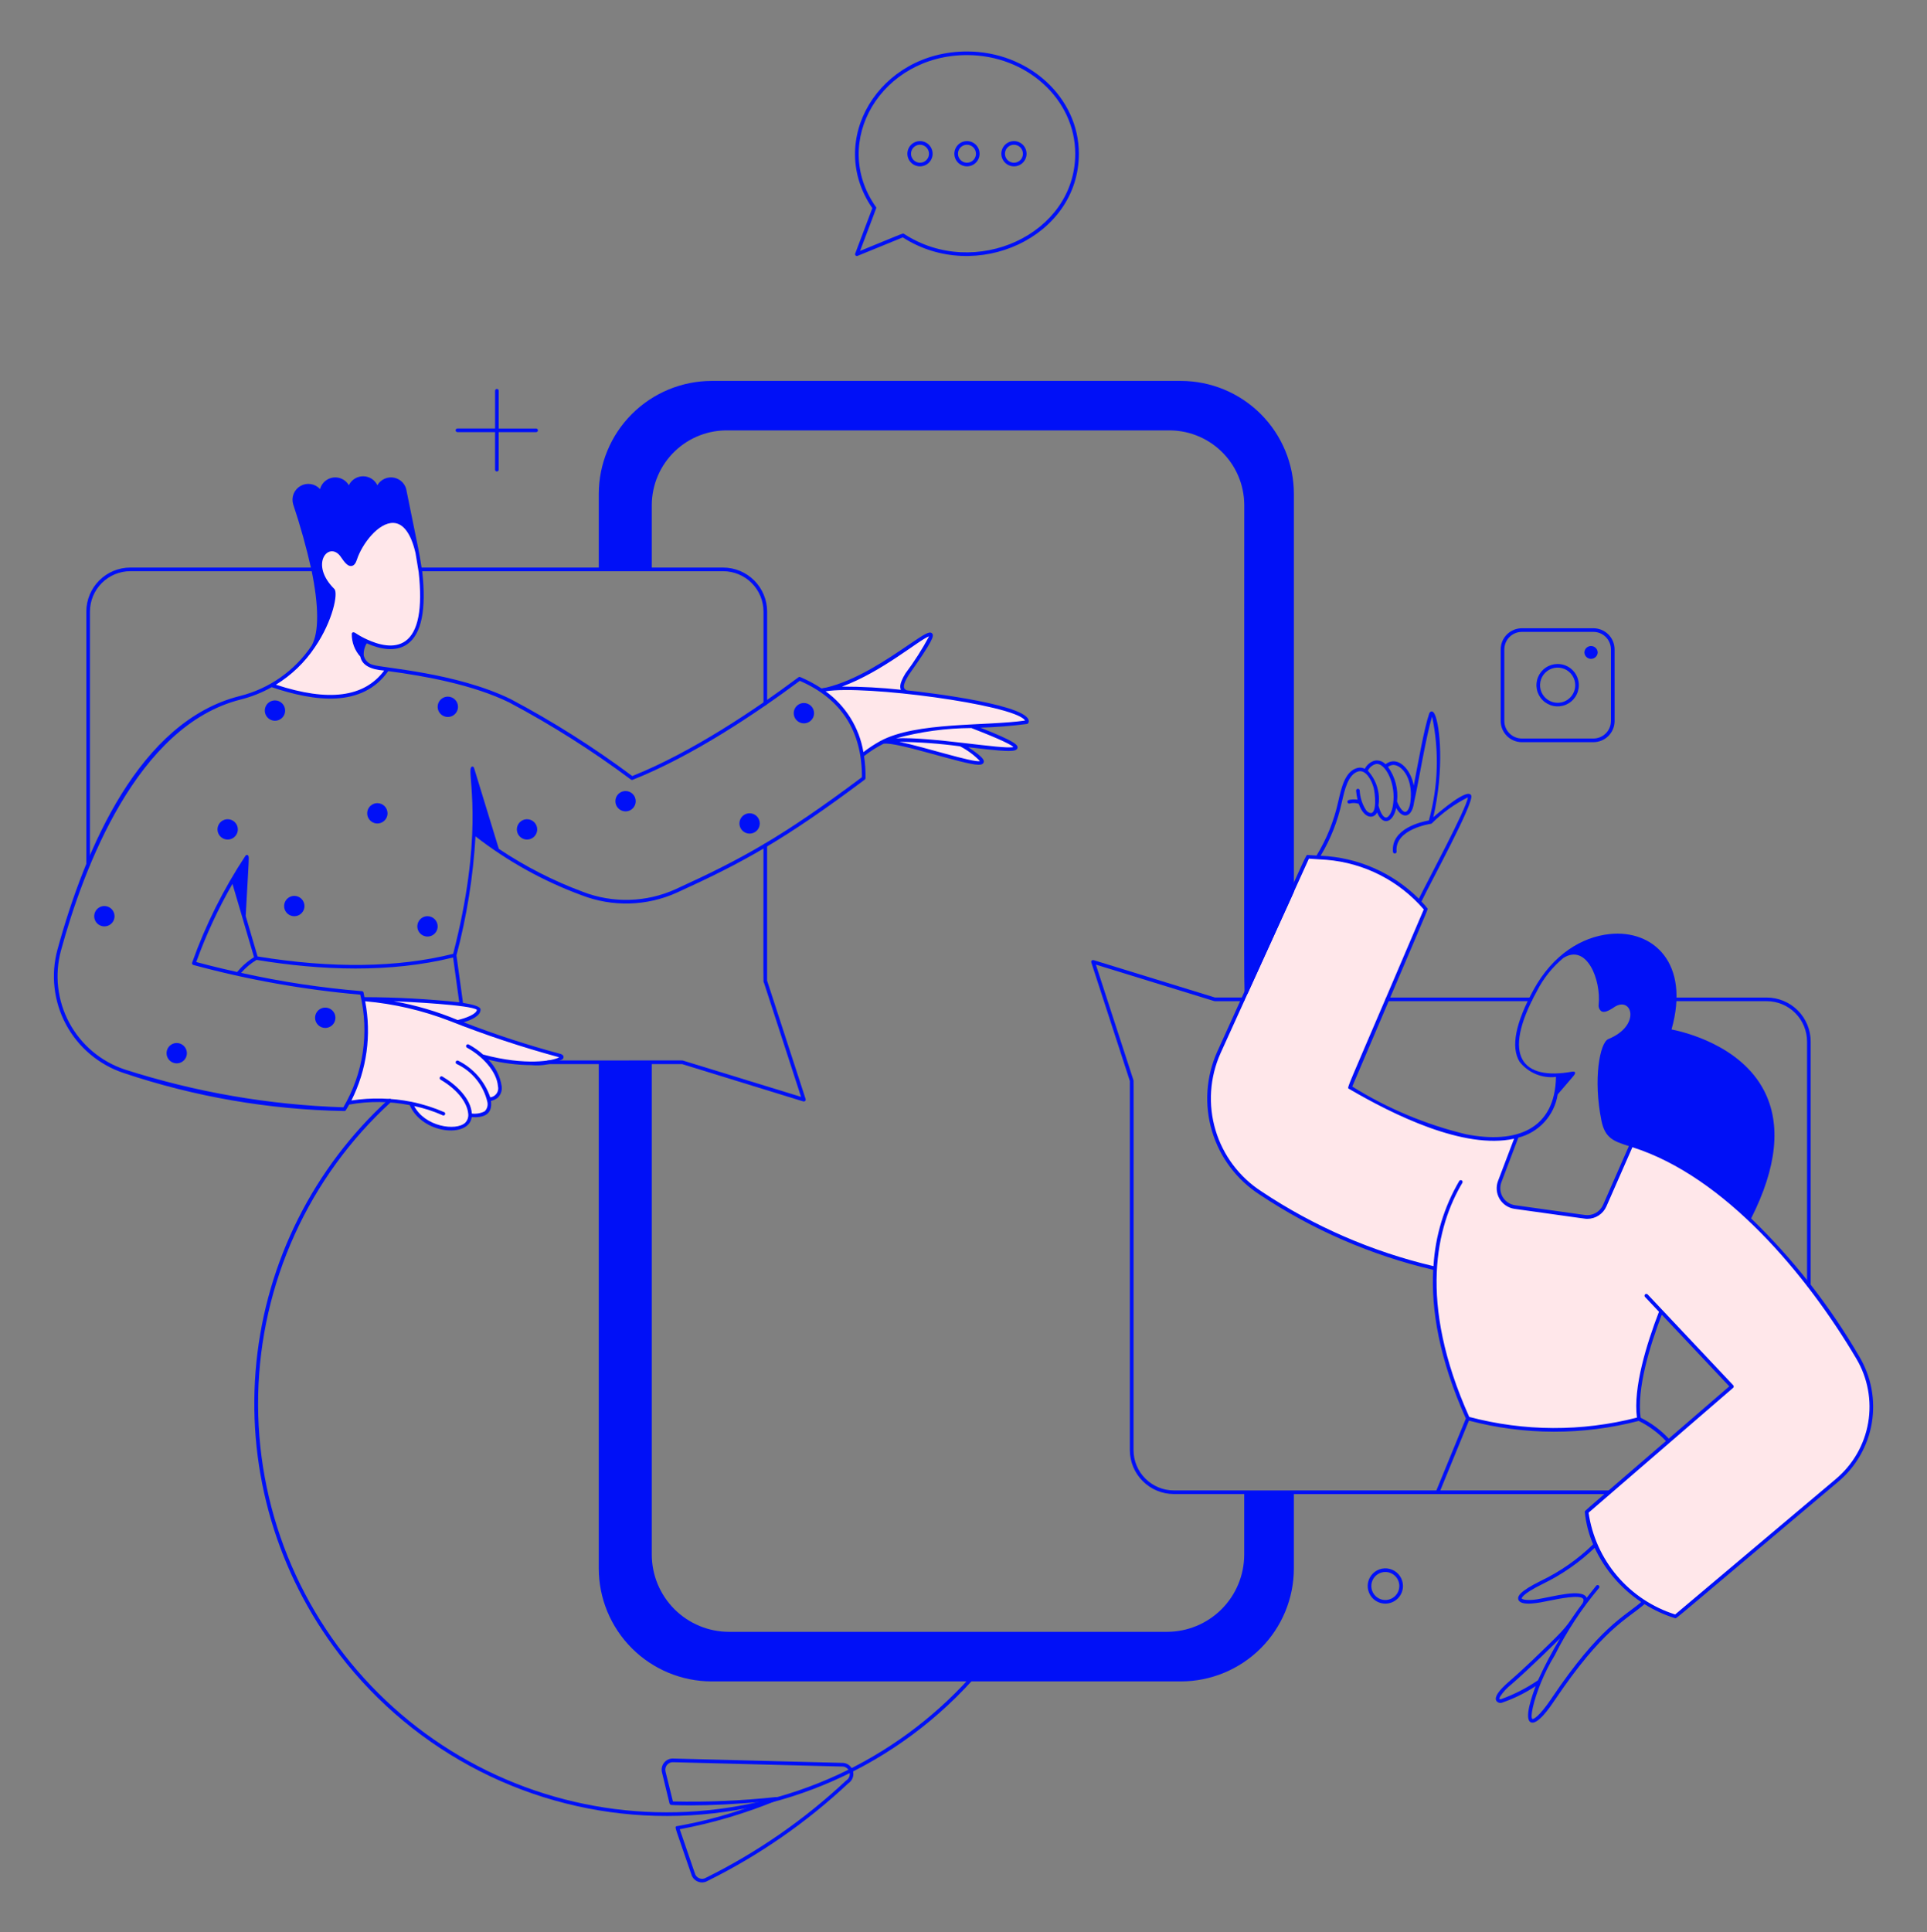 <svg width="400" height="401" viewBox="0 0 400 401" fill="none" xmlns="http://www.w3.org/2000/svg">
<rect x="0" y="0" width="400" height="401" fill="#808080" stroke="none"/>
<path d="M381.318 307.234L347.8 335.482C338.528 332.58 330.352 323.998 329.348 313.786L359.498 287.75L344.836 272.26C342.49 278.412 339.666 287.388 340.078 293.378L340.202 294.484C328.562 297.552 316.322 297.517 304.7 294.384C299.982 284.719 297.639 274.068 297.866 263.316C285.012 260.155 272.783 254.847 261.696 247.616C256.978 244.614 253.501 240.011 251.903 234.652C250.306 229.292 250.695 223.537 253 218.442L271.458 177.806C276.093 177.688 280.696 178.601 284.936 180.478C289.175 182.355 292.945 185.149 295.974 188.66L280.212 225.65C289.198 230.906 304.66 238.45 314.736 235.892L311.306 245.208C311.096 245.76 311.013 246.353 311.064 246.942C311.114 247.531 311.297 248.101 311.597 248.609C311.898 249.118 312.31 249.553 312.802 249.881C313.293 250.209 313.853 250.422 314.438 250.504L328.956 252.536C329.805 252.654 330.67 252.491 331.419 252.072C332.167 251.653 332.758 251.001 333.102 250.216L338.422 237.562C350.344 240.796 362.822 251.742 370.874 261.114C376.415 267.538 381.36 274.452 385.648 281.772C388.052 285.843 388.937 290.634 388.144 295.295C387.351 299.957 384.933 304.186 381.318 307.234Z" fill="#FFE7EA"/>
<path d="M317.714 207.778H288C287.9 207.778 287.805 207.738 287.734 207.668C287.664 207.597 287.624 207.501 287.624 207.402C287.624 207.302 287.664 207.206 287.734 207.136C287.805 207.065 287.9 207.026 288 207.026H317.722C317.822 207.027 317.917 207.067 317.987 207.139C318.056 207.21 318.095 207.306 318.094 207.406C318.093 207.505 318.052 207.601 317.981 207.67C317.91 207.74 317.814 207.779 317.714 207.778Z" fill="#0010F7"/>
<path d="M366.724 207.026H347.632C347.532 207.026 347.437 207.065 347.366 207.136C347.296 207.206 347.256 207.302 347.256 207.402C347.256 207.501 347.296 207.597 347.366 207.668C347.437 207.738 347.532 207.778 347.632 207.778H366.724C368.945 207.78 371.075 208.664 372.645 210.234C374.216 211.805 375.099 213.934 375.102 216.156V266.72C375.102 266.819 375.142 266.915 375.212 266.986C375.283 267.056 375.378 267.096 375.478 267.096C375.578 267.096 375.673 267.056 375.744 266.986C375.814 266.915 375.854 266.819 375.854 266.72V216.156C375.851 213.735 374.889 211.414 373.177 209.703C371.465 207.991 369.145 207.028 366.724 207.026Z" fill="#0010F7"/>
<path d="M213.12 149.87C209.762 150.382 205.78 150.52 201.69 150.714C217.828 156.914 209.724 155.704 199.42 154.514C214.22 163.83 187.42 153.114 183.22 154.012C181.72 154.797 180.291 155.712 178.95 156.746C178.58 154.025 177.632 151.416 176.168 149.093C174.704 146.77 172.759 144.789 170.464 143.282C185.248 140.468 201.754 120.774 188.264 139.942C187.076 141.888 186.758 143.162 188.196 143.65C200.502 144.962 214.12 147.656 213.12 149.87Z" fill="#FFE7EA"/>
<path d="M100.092 219.192C103.612 222.356 104.62 226.314 103.026 227.57C102.559 227.88 102.033 228.091 101.48 228.188C102.04 231.12 100.08 231.706 97.56 231.44C97.569 231.782 97.508 232.122 97.38 232.439C97.252 232.756 97.06 233.044 96.816 233.284C94.66 235.254 87.376 234.222 85.324 229.026C81.014 228.14 76.575 228.085 72.244 228.864C75.753 222.281 76.848 214.679 75.338 207.374C75.274 207.002 99.29 207.886 99.368 209.488C99.446 211.09 95.296 212.014 94.968 212.088C101.893 214.786 108.958 217.112 116.132 219.054C118.494 219.56 111.722 222.362 100.092 219.192Z" fill="#FFE7EA"/>
<path d="M245.132 79.054H147.732C141.517 79.061 135.558 81.534 131.164 85.93C126.77 90.325 124.298 96.284 124.292 102.5V117.794H87.212C87.112 117.794 87.017 117.833 86.946 117.904C86.876 117.974 86.836 118.07 86.836 118.17C86.836 118.269 86.876 118.365 86.946 118.435C87.017 118.506 87.112 118.546 87.212 118.546H150.108C152.329 118.548 154.458 119.432 156.029 121.002C157.599 122.573 158.482 124.703 158.484 126.924V145.974C158.484 146.073 158.524 146.169 158.594 146.239C158.665 146.31 158.76 146.35 158.86 146.35C158.96 146.35 159.055 146.31 159.126 146.239C159.196 146.169 159.236 146.073 159.236 145.974V126.924C159.233 124.503 158.271 122.183 156.56 120.471C154.848 118.76 152.528 117.797 150.108 117.794H135.294V104.726C135.314 102.656 135.746 100.61 136.566 98.71C137.386 96.809 138.578 95.091 140.07 93.657C141.563 92.223 143.327 91.101 145.258 90.357C147.19 89.613 149.251 89.263 151.32 89.326H242.266C244.334 89.263 246.394 89.615 248.325 90.359C250.256 91.103 252.018 92.225 253.51 93.66C255.001 95.094 256.191 96.812 257.011 98.712C257.83 100.612 258.261 102.656 258.28 104.726C258.294 213.254 258.116 206.266 258.578 206.364C258.662 206.382 258.75 206.371 258.826 206.332C258.903 206.294 258.964 206.23 259 206.152C268.938 184.352 268.58 185.184 268.58 184.982V102.5C268.573 96.283 266.1 90.324 261.704 85.928C257.308 81.533 251.348 79.061 245.132 79.054Z" fill="#0010F7"/>
<path d="M65.01 117.792H27.05C24.629 117.794 22.309 118.757 20.597 120.469C18.885 122.18 17.923 124.501 17.92 126.922V179.428C17.92 179.527 17.96 179.623 18.03 179.693C18.101 179.764 18.196 179.804 18.296 179.804C18.396 179.804 18.491 179.764 18.562 179.693C18.632 179.623 18.672 179.527 18.672 179.428V126.922C18.675 124.7 19.558 122.571 21.129 121C22.699 119.43 24.829 118.546 27.05 118.544H65.01C65.11 118.544 65.205 118.504 65.276 118.433C65.346 118.363 65.386 118.267 65.386 118.168C65.386 118.068 65.346 117.972 65.276 117.902C65.205 117.831 65.11 117.792 65.01 117.792Z" fill="#0010F7"/>
<path d="M334 309.32H243.67C241.449 309.317 239.32 308.434 237.749 306.864C236.178 305.294 235.295 303.165 235.292 300.944C235.292 224.052 235.342 224.366 235.274 224.166L227.474 200.194L252.028 207.758C252.228 207.824 253.11 207.776 258.018 207.776C258.113 207.769 258.202 207.726 258.267 207.656C258.332 207.586 258.368 207.494 258.368 207.399C258.368 207.303 258.332 207.211 258.267 207.141C258.202 207.071 258.113 207.029 258.018 207.022H252.2L227 199.262C226.934 199.241 226.864 199.239 226.797 199.255C226.729 199.272 226.668 199.307 226.62 199.356C226.571 199.405 226.537 199.467 226.521 199.534C226.505 199.602 226.508 199.672 226.53 199.738L234.53 224.338V300.938C234.533 303.358 235.495 305.678 237.206 307.389C238.918 309.1 241.238 310.063 243.658 310.066H258.27V322.65C258.264 326.895 256.575 330.965 253.572 333.967C250.57 336.969 246.5 338.658 242.254 338.664H151.32C147.072 338.659 142.999 336.969 139.995 333.966C136.99 330.962 135.3 326.89 135.294 322.642V220.842H141.6C166.51 228.5 166.672 228.596 166.872 228.596C166.931 228.595 166.99 228.581 167.043 228.554C167.096 228.527 167.141 228.488 167.176 228.439C167.211 228.391 167.234 228.336 167.244 228.277C167.253 228.218 167.248 228.158 167.23 228.102L159.23 203.516V175.45C159.23 175.35 159.19 175.254 159.12 175.184C159.049 175.113 158.954 175.074 158.854 175.074C158.754 175.074 158.659 175.113 158.588 175.184C158.518 175.254 158.478 175.35 158.478 175.45C158.478 205.218 158.39 203.738 158.578 203.94L166.282 227.642L141.716 220.092C141.516 220.048 140.388 220.092 113.756 220.092C113.661 220.099 113.572 220.141 113.507 220.211C113.442 220.281 113.405 220.373 113.405 220.469C113.405 220.564 113.442 220.656 113.507 220.726C113.572 220.796 113.661 220.839 113.756 220.846H124.29V325.512C124.297 331.726 126.769 337.684 131.163 342.079C135.557 346.473 141.515 348.945 147.73 348.952H245.13C251.344 348.945 257.302 346.475 261.698 342.082C266.093 337.689 268.566 331.732 268.576 325.518V310.082H334C334.101 310.082 334.198 310.041 334.269 309.97C334.341 309.899 334.381 309.802 334.381 309.701C334.381 309.6 334.341 309.503 334.269 309.431C334.198 309.36 334.101 309.32 334 309.32Z" fill="#0010F7"/>
<path d="M69.2 341.67C56.797 324.654 51.109 303.66 53.225 282.711C55.342 261.761 65.113 242.329 80.668 228.138C80.742 228.073 80.838 228.041 80.936 228.046C81.034 228.052 81.126 228.096 81.192 228.169C81.258 228.241 81.293 228.337 81.29 228.435C81.287 228.533 81.245 228.626 81.174 228.694C72.706 236.432 65.895 245.808 61.154 256.255C56.413 266.701 53.841 278 53.592 289.469C53.344 300.938 55.424 312.338 59.708 322.98C63.991 333.622 70.389 343.284 78.514 351.383C86.639 359.481 96.323 365.847 106.979 370.096C117.634 374.344 129.041 376.387 140.51 376.101C151.978 375.815 163.268 373.205 173.699 368.43C184.13 363.655 193.483 356.813 201.194 348.32C201.261 348.246 201.355 348.201 201.455 348.196C201.554 348.192 201.652 348.227 201.726 348.294C201.8 348.361 201.844 348.454 201.849 348.554C201.854 348.654 201.819 348.752 201.752 348.826C193.208 358.239 182.673 365.63 170.915 370.462C159.156 375.294 146.469 377.445 133.775 376.76C121.081 376.074 108.699 372.57 97.529 366.5C86.359 360.43 76.681 351.948 69.2 341.67Z" fill="#0010F7"/>
<path d="M175.072 365.868L139.872 364.966C139.506 364.931 139.136 364.983 138.795 365.12C138.453 365.257 138.149 365.473 137.908 365.751C137.666 366.028 137.495 366.36 137.408 366.717C137.32 367.075 137.32 367.448 137.406 367.806C139.49 376.406 138.886 373.944 139.03 374.366C139.053 374.422 139.089 374.473 139.136 374.512C139.182 374.552 139.238 374.579 139.298 374.592C139.698 374.646 142.554 374.684 143.454 374.684C147.564 374.684 152.268 374.446 158.43 373.932C152.609 376.24 146.566 377.944 140.396 379.018C140.032 379.284 140.018 378.818 143.484 388.924C143.573 389.276 143.743 389.602 143.982 389.876C144.22 390.15 144.52 390.364 144.857 390.501C145.193 390.637 145.558 390.692 145.92 390.661C146.281 390.63 146.631 390.515 146.94 390.324C157.59 385.047 167.409 378.237 176.082 370.11C176.483 369.85 176.793 369.472 176.971 369.028C177.149 368.585 177.185 368.097 177.074 367.632C176.963 367.167 176.711 366.748 176.353 366.432C175.994 366.116 175.547 365.919 175.072 365.868ZM175.632 369.526C166.984 377.628 157.195 384.418 146.578 389.682C146.367 389.816 146.127 389.899 145.878 389.922C145.629 389.944 145.378 389.907 145.146 389.812C144.914 389.718 144.709 389.569 144.547 389.379C144.384 389.188 144.27 388.961 144.214 388.718L141.098 379.636C147.985 378.345 154.721 376.35 161.2 373.682L161.246 373.658C161.318 373.614 161.374 373.546 161.403 373.467C161.433 373.388 161.434 373.301 161.408 373.22C161.382 373.14 161.33 373.07 161.259 373.023C161.189 372.976 161.104 372.955 161.02 372.962C153.934 373.724 146.805 374.027 139.68 373.868L138.142 367.64C138.084 367.397 138.085 367.144 138.145 366.902C138.205 366.659 138.322 366.435 138.487 366.248C138.651 366.06 138.858 365.914 139.091 365.823C139.323 365.732 139.574 365.698 139.822 365.724L175.01 366.626C175.335 366.663 175.64 366.802 175.882 367.022C176.124 367.242 176.292 367.533 176.36 367.853C176.429 368.173 176.396 368.506 176.265 368.806C176.134 369.106 175.913 369.358 175.632 369.526Z" fill="#0010F7"/>
<path d="M75.976 133.032C75.077 132.616 74.212 132.131 73.388 131.582C73.37 133.25 73.994 134.861 75.132 136.082C75.5 138.482 78.532 138.588 80.41 138.882C75.876 145.566 67.436 145.99 56.368 142.208C59.825 140.213 62.785 137.459 65.022 134.154C68.806 128.646 69.742 123.112 69.13 122.506C63.308 116.736 68.448 111.358 71.144 115.506C72.432 117.484 73.206 117.464 73.626 116.33C75.388 110.396 83.698 102.206 86.612 114.698L87.276 118.698C89.3 137.034 80.528 135.15 75.976 133.032Z" fill="#FFE7EA"/>
<path d="M190.97 34.524C190.452 34.524 189.945 34.37 189.514 34.082C189.083 33.794 188.747 33.385 188.549 32.906C188.351 32.427 188.299 31.9 188.4 31.392C188.502 30.884 188.751 30.417 189.118 30.05C189.485 29.684 189.952 29.435 190.46 29.334C190.968 29.233 191.495 29.285 191.974 29.484C192.453 29.682 192.862 30.018 193.149 30.45C193.437 30.881 193.59 31.387 193.59 31.906C193.589 32.6 193.313 33.266 192.822 33.757C192.331 34.248 191.665 34.524 190.97 34.524ZM190.97 30.04C190.601 30.04 190.24 30.15 189.934 30.355C189.627 30.56 189.388 30.852 189.247 31.193C189.107 31.534 189.07 31.909 189.142 32.271C189.214 32.633 189.392 32.965 189.653 33.226C189.914 33.487 190.247 33.664 190.609 33.736C190.971 33.808 191.346 33.771 191.687 33.63C192.027 33.488 192.319 33.249 192.524 32.942C192.729 32.635 192.838 32.275 192.838 31.906C192.837 31.411 192.64 30.936 192.29 30.586C191.94 30.236 191.465 30.04 190.97 30.04Z" fill="#0010F7"/>
<path d="M200.722 34.524C200.204 34.524 199.697 34.371 199.266 34.083C198.834 33.795 198.498 33.386 198.3 32.907C198.101 32.428 198.049 31.901 198.15 31.393C198.251 30.885 198.501 30.418 198.867 30.051C199.234 29.684 199.701 29.435 200.209 29.334C200.718 29.233 201.245 29.285 201.724 29.483C202.202 29.682 202.612 30.018 202.899 30.449C203.187 30.881 203.34 31.387 203.34 31.906C203.339 32.6 203.063 33.265 202.572 33.756C202.081 34.246 201.416 34.523 200.722 34.524ZM200.722 30.04C200.353 30.04 199.992 30.149 199.685 30.354C199.378 30.559 199.139 30.851 198.998 31.192C198.857 31.533 198.82 31.908 198.892 32.27C198.964 32.632 199.142 32.964 199.403 33.225C199.664 33.486 199.996 33.664 200.358 33.736C200.72 33.808 201.095 33.771 201.436 33.63C201.777 33.488 202.068 33.249 202.274 32.942C202.479 32.636 202.588 32.275 202.588 31.906C202.587 31.411 202.391 30.937 202.041 30.587C201.691 30.237 201.217 30.04 200.722 30.04Z" fill="#0010F7"/>
<path d="M210.472 34.524C209.954 34.524 209.447 34.371 209.016 34.083C208.584 33.795 208.248 33.386 208.05 32.907C207.851 32.428 207.799 31.901 207.9 31.393C208.001 30.885 208.251 30.418 208.617 30.051C208.984 29.684 209.451 29.435 209.959 29.334C210.468 29.233 210.995 29.285 211.474 29.483C211.952 29.682 212.362 30.018 212.649 30.449C212.937 30.881 213.09 31.387 213.09 31.906C213.089 32.6 212.813 33.266 212.323 33.756C211.832 34.247 211.166 34.523 210.472 34.524ZM210.472 30.04C210.103 30.04 209.742 30.149 209.435 30.354C209.128 30.559 208.889 30.851 208.748 31.192C208.607 31.533 208.57 31.908 208.642 32.27C208.714 32.632 208.892 32.964 209.153 33.225C209.414 33.486 209.746 33.664 210.108 33.736C210.47 33.808 210.845 33.771 211.186 33.63C211.527 33.488 211.818 33.249 212.024 32.942C212.229 32.636 212.338 32.275 212.338 31.906C212.337 31.411 212.141 30.937 211.791 30.587C211.441 30.237 210.967 30.04 210.472 30.04Z" fill="#0010F7"/>
<path d="M335.15 134.786C335.15 133.619 334.686 132.5 333.861 131.674C333.036 130.849 331.917 130.386 330.75 130.386H315.91C314.743 130.386 313.624 130.849 312.799 131.674C311.974 132.5 311.51 133.619 311.51 134.786V149.628C311.51 150.795 311.974 151.914 312.799 152.739C313.624 153.564 314.743 154.028 315.91 154.028H330.756C331.923 154.028 333.042 153.564 333.867 152.739C334.692 151.914 335.156 150.795 335.156 149.628L335.15 134.786ZM330.75 153.27H315.904C314.938 153.269 314.013 152.885 313.33 152.202C312.647 151.519 312.263 150.593 312.262 149.628V134.782C312.263 133.816 312.647 132.889 313.33 132.206C314.014 131.523 314.94 131.139 315.906 131.138H330.75C331.715 131.139 332.641 131.522 333.324 132.205C334.007 132.887 334.392 133.812 334.394 134.778V149.628C334.393 150.593 334.009 151.518 333.327 152.201C332.644 152.884 331.719 153.268 330.754 153.27H330.75Z" fill="#0010F7"/>
<path d="M323.332 137.8C322.462 137.8 321.611 138.058 320.887 138.541C320.164 139.025 319.6 139.712 319.267 140.516C318.934 141.32 318.847 142.205 319.017 143.058C319.186 143.912 319.605 144.696 320.221 145.311C320.836 145.926 321.62 146.345 322.474 146.515C323.327 146.685 324.212 146.598 325.016 146.265C325.82 145.932 326.507 145.368 326.99 144.644C327.474 143.921 327.732 143.07 327.732 142.2C327.732 141.033 327.268 139.914 326.443 139.088C325.618 138.263 324.499 137.8 323.332 137.8ZM323.332 145.856C322.61 145.856 321.904 145.642 321.303 145.24C320.703 144.839 320.234 144.269 319.958 143.601C319.682 142.934 319.609 142.2 319.75 141.491C319.891 140.783 320.239 140.132 320.75 139.621C321.26 139.111 321.911 138.763 322.62 138.622C323.328 138.481 324.062 138.553 324.73 138.83C325.397 139.106 325.967 139.574 326.369 140.175C326.77 140.775 326.984 141.481 326.984 142.204C326.983 143.172 326.598 144.1 325.913 144.785C325.229 145.47 324.3 145.855 323.332 145.856Z" fill="#0010F7"/>
<path d="M328.88 135.404C328.894 135.761 329.045 136.1 329.303 136.348C329.561 136.596 329.905 136.735 330.263 136.735C330.621 136.735 330.965 136.596 331.223 136.348C331.481 136.1 331.632 135.761 331.646 135.404C331.632 135.046 331.481 134.707 331.223 134.459C330.965 134.211 330.621 134.072 330.263 134.072C329.905 134.072 329.561 134.211 329.303 134.459C329.045 134.707 328.894 135.046 328.88 135.404Z" fill="#0010F7"/>
<path d="M287.562 332.812C286.838 332.812 286.131 332.597 285.529 332.195C284.927 331.793 284.458 331.221 284.181 330.552C283.904 329.884 283.831 329.148 283.972 328.438C284.114 327.728 284.462 327.076 284.974 326.564C285.486 326.052 286.138 325.703 286.848 325.562C287.558 325.421 288.294 325.493 288.963 325.77C289.631 326.047 290.203 326.516 290.605 327.118C291.007 327.72 291.222 328.428 291.222 329.152C291.221 330.122 290.835 331.052 290.149 331.739C289.463 332.425 288.532 332.811 287.562 332.812ZM287.562 326.246C286.987 326.245 286.424 326.416 285.946 326.735C285.467 327.054 285.094 327.508 284.874 328.04C284.653 328.571 284.596 329.156 284.708 329.721C284.82 330.285 285.097 330.803 285.504 331.21C285.911 331.617 286.429 331.894 286.993 332.006C287.557 332.118 288.142 332.06 288.674 331.84C289.205 331.62 289.659 331.247 289.979 330.768C290.298 330.29 290.468 329.727 290.468 329.152C290.466 328.381 290.16 327.643 289.615 327.099C289.07 326.554 288.332 326.247 287.562 326.246Z" fill="#0010F7"/>
<path d="M111.334 88.94H103.516V81.118C103.52 81.066 103.513 81.015 103.496 80.966C103.479 80.918 103.452 80.873 103.417 80.836C103.382 80.798 103.34 80.768 103.292 80.748C103.245 80.727 103.194 80.716 103.143 80.716C103.092 80.716 103.041 80.727 102.994 80.748C102.946 80.768 102.904 80.798 102.869 80.836C102.834 80.873 102.807 80.918 102.79 80.966C102.773 81.015 102.766 81.066 102.77 81.118V88.932H94.948C94.849 88.932 94.754 88.971 94.683 89.041C94.613 89.111 94.574 89.207 94.574 89.306C94.574 89.405 94.613 89.5 94.683 89.57C94.754 89.64 94.849 89.68 94.948 89.68H102.766V97.502C102.773 97.596 102.815 97.684 102.884 97.748C102.954 97.813 103.045 97.848 103.139 97.848C103.233 97.848 103.324 97.813 103.394 97.748C103.463 97.684 103.505 97.596 103.512 97.502V89.682H111.334C111.424 89.67 111.507 89.626 111.567 89.558C111.628 89.49 111.661 89.402 111.661 89.311C111.661 89.22 111.628 89.132 111.567 89.064C111.507 88.995 111.424 88.951 111.334 88.94Z" fill="#0010F7"/>
<path d="M200.722 10.682C182.468 10.682 171.368 29.138 181.08 43.206L177.52 52.622C177.494 52.69 177.489 52.764 177.505 52.836C177.521 52.907 177.558 52.972 177.61 53.023C177.663 53.074 177.729 53.109 177.8 53.123C177.872 53.136 177.946 53.129 178.014 53.102L187.4 49.27C202.574 59.016 223.944 49.242 223.946 31.906C223.948 20.202 213.528 10.682 200.722 10.682ZM187.646 48.534C187.609 48.502 187.564 48.481 187.516 48.474C187.468 48.467 187.418 48.474 187.374 48.494C186.912 48.61 185.326 49.306 178.528 52.08C181.072 45.352 181.7 43.772 181.84 43.318C181.902 43.118 181.944 43.134 181.808 42.934C172.282 29.402 182.946 11.432 200.722 11.432C213.122 11.432 223.194 20.618 223.194 31.906C223.2 48.664 202.35 58.15 187.646 48.534Z" fill="#0010F7"/>
<path d="M385.976 281.582C379.84 271.021 372.275 261.358 363.494 252.868C368.86 242.246 369.772 233.34 366.202 226.39C361.312 216.868 349.364 214.114 346.968 213.65C350.88 199.838 343.138 192.896 334.136 193.85C328.336 194.45 322.348 198.114 318.37 205.35C314.57 212.27 313.57 217.316 315.43 220.35C316.314 221.479 317.474 222.361 318.798 222.913C320.122 223.465 321.566 223.667 322.99 223.5C322.79 234.362 314.832 237.48 304.26 235.392C295.925 233.376 287.968 230.035 280.692 225.498C294.04 194.176 296.07 189.53 296.322 188.746C296.38 188.568 296.346 188.59 296.322 188.546C295.93 188.041 295.509 187.56 295.06 187.106C296.922 183.192 305.956 166.746 305.396 165.116C304.78 163.368 298.932 168.382 297.516 169.61C299.826 159.588 298.916 150.476 297.794 148.198C297.394 147.378 296.852 147.558 296.658 148.124C295.612 151.178 294.338 158.49 293.458 163.064C292.834 159.522 290.08 156.714 287.59 158.604C287.31 158.302 286.958 158.076 286.567 157.946C286.176 157.817 285.759 157.788 285.354 157.864C284.913 157.984 284.503 158.197 284.15 158.488C283.797 158.778 283.509 159.14 283.306 159.55C282.84 159.313 282.306 159.25 281.798 159.37C279.176 160.038 278.456 163.464 277.798 166.296C276.932 170.275 275.407 174.081 273.286 177.558L271.462 177.44C271.37 177.44 271.316 177.346 271.106 177.714C270.438 178.894 267.664 185.256 252.656 218.296C250.343 223.477 249.963 229.315 251.584 234.753C253.206 240.19 256.721 244.867 261.494 247.936C272.465 255.246 284.658 260.529 297.494 263.536C297.062 271.772 298.716 281.988 304.282 294.392L298.06 309.562C298.041 309.607 298.032 309.656 298.032 309.706C298.032 309.755 298.042 309.804 298.061 309.85C298.08 309.895 298.108 309.937 298.143 309.971C298.178 310.006 298.219 310.034 298.265 310.053C298.311 310.071 298.36 310.081 298.409 310.081C298.458 310.081 298.507 310.071 298.553 310.052C298.599 310.033 298.64 310.005 298.675 309.97C298.71 309.935 298.737 309.893 298.756 309.848L304.916 294.83C316.463 297.873 328.599 297.893 340.156 294.888C342.274 295.933 344.188 297.348 345.808 299.068C332.808 310.288 329.848 312.794 329.17 313.448C328.924 313.684 328.97 313.678 328.97 313.756C329.194 316.082 329.776 318.359 330.696 320.508C327.557 323.567 323.946 326.1 320 328.01C315.334 330.296 314.97 331.326 315.174 331.968C315.662 333.496 319.932 332.538 321.348 332.25C323.808 331.752 327.926 330.92 328.62 331.806C328.758 331.984 328.73 332.282 328.54 332.694C325.068 337.322 326.246 336.694 321.108 341.646C319.976 342.734 316.708 345.992 313.274 348.956C311.06 350.872 310.182 352.18 310.588 352.956C310.716 353.15 310.905 353.295 311.125 353.367C311.346 353.44 311.584 353.436 311.802 353.356C314.265 352.512 316.609 351.357 318.778 349.918C318.134 351.628 316.276 356.692 317.748 357.43C319.148 358.118 321.802 354.23 322.682 352.914C332.79 337.914 337.598 336.196 341.358 332.914C343.349 334.17 345.498 335.156 347.748 335.848C348.04 335.874 346.986 336.648 381.562 307.52C385.255 304.423 387.727 300.113 388.536 295.362C389.344 290.61 388.437 285.726 385.976 281.582ZM323.342 227.13C325.342 224.794 326.274 223.73 326.684 223.222C327.212 222.55 326.934 222.31 326.268 222.422C316.11 224.222 311.5 219.388 319.028 205.696C320.369 203.05 322.239 200.707 324.52 198.812C329.366 195.738 332.378 203.354 331.844 208.51C331.808 208.773 331.845 209.041 331.951 209.285C332.057 209.529 332.227 209.74 332.444 209.894C332.988 210.164 333.784 209.894 335.032 209.046C338.692 206.548 340.814 212.788 333.852 215.646C332.082 216.37 330.672 223.968 332.424 232.582C333.164 236.206 334.932 236.848 338.116 237.852L332.754 250.068C332.44 250.775 331.905 251.362 331.229 251.739C330.553 252.116 329.773 252.264 329.006 252.16L314.49 250.13C313.961 250.055 313.455 249.863 313.011 249.567C312.566 249.27 312.194 248.878 311.922 248.418C311.65 247.958 311.485 247.443 311.44 246.911C311.394 246.379 311.468 245.843 311.658 245.344L315.172 236.098C317.263 235.568 319.152 234.436 320.605 232.842C322.058 231.247 323.009 229.261 323.342 227.13ZM288.87 158.794C290.514 158.36 293.444 161.054 292.772 166.408C292.598 167.784 292.126 168.448 291.738 168.498C291.35 168.548 290.666 168.006 289.99 166.348C290.284 163.797 289.614 161.229 288.112 159.148C288.342 158.986 288.599 158.867 288.87 158.794ZM285.55 158.582C287.286 158.12 289.582 161.982 289.248 166.212C289.215 166.286 289.207 166.369 289.226 166.448C289.198 166.72 289.162 166.996 289.116 167.276C288.86 168.802 288.204 169.656 287.716 169.676C287.274 169.686 286.638 169.042 286.134 167.17C286.333 165.879 286.239 164.56 285.858 163.311C285.477 162.062 284.819 160.915 283.934 159.956C284.088 159.623 284.312 159.328 284.591 159.091C284.87 158.854 285.197 158.68 285.55 158.582ZM278.538 166.456C279.092 164.056 279.796 160.656 281.986 160.09C283.476 159.708 284.734 161.876 285.152 163.542C285.464 164.788 285.824 168.754 284.536 168.742C284.333 168.712 284.139 168.64 283.966 168.529C283.794 168.419 283.647 168.272 283.536 168.1C282.754 166.881 282.307 165.478 282.242 164.032C282.229 163.935 282.179 163.848 282.103 163.787C282.027 163.727 281.93 163.698 281.833 163.708C281.737 163.717 281.647 163.763 281.584 163.837C281.521 163.911 281.488 164.007 281.494 164.104C281.551 164.728 281.651 165.347 281.794 165.958C281.177 165.86 280.546 165.887 279.94 166.038C279.849 166.068 279.773 166.131 279.728 166.215C279.682 166.299 279.67 166.397 279.695 166.49C279.719 166.582 279.777 166.662 279.858 166.713C279.939 166.764 280.036 166.782 280.13 166.764C280.76 166.59 281.428 166.611 282.046 166.824C283.128 169.978 285.18 170 285.846 168.624C287.068 171.512 289.178 170.698 289.81 167.69C291.18 170.126 293.116 169.672 293.522 166.512C294.5 162.208 296.004 152.752 297.274 148.712C298.776 155.85 298.545 163.244 296.598 170.274C295.066 170.544 288.664 171.964 289.152 176.812C289.165 176.909 289.214 176.997 289.291 177.058C289.367 177.118 289.465 177.147 289.562 177.137C289.659 177.128 289.749 177.081 289.812 177.006C289.875 176.931 289.907 176.835 289.9 176.738C289.432 172.07 296.94 170.978 297.016 170.968C297.09 170.958 297.16 170.926 297.216 170.876C299.406 168.685 301.934 166.862 304.704 165.476C304.522 167.616 296.202 183.076 294.522 186.522C289.076 181.109 281.803 177.927 274.132 177.602C276.201 174.153 277.69 170.387 278.538 166.456ZM340.554 294.228C339.722 288.268 342.416 279.428 344.938 272.84L358.96 287.716L346.394 298.568C344.725 296.78 342.747 295.31 340.554 294.228ZM311.612 352.628C311.132 352.756 311.186 352.476 311.43 352.042C312.07 351.084 312.86 350.236 313.77 349.53C317.426 346.376 323.318 340.556 323.852 340C322.152 342.814 320.616 345.724 319.252 348.716C316.884 350.341 314.316 351.655 311.612 352.624V352.628ZM322.058 352.492C319.446 356.374 318.258 356.832 318.086 356.754C317.574 356.382 318.312 353.002 319.886 349.154C320.68 347.214 321.627 345.342 322.72 343.554C325.225 338.546 328.313 333.852 331.92 329.57C331.983 329.492 332.012 329.393 332.001 329.293C331.99 329.194 331.941 329.103 331.863 329.041C331.785 328.978 331.686 328.949 331.587 328.96C331.487 328.97 331.397 329.02 331.334 329.098C330.6 330.01 329.946 330.84 329.358 331.602C328.506 329.578 322.408 331.372 319.076 331.914C317.118 332.232 315.958 331.968 315.876 331.736C315.876 331.736 315.686 330.95 320.316 328.682C324.246 326.77 327.855 324.258 331.012 321.236C333.146 325.799 336.492 329.69 340.684 332.484C337.022 335.624 332.108 337.572 322.058 352.482V352.492ZM381.078 306.95L347.722 335.058C343.043 333.584 338.875 330.82 335.696 327.085C332.517 323.349 330.456 318.792 329.75 313.938L359.75 288.032C359.788 287.999 359.82 287.958 359.842 287.912C359.864 287.867 359.877 287.817 359.879 287.766C359.882 287.716 359.874 287.665 359.856 287.617C359.838 287.57 359.811 287.526 359.776 287.49L342.014 268.644C341.946 268.571 341.851 268.528 341.751 268.525C341.652 268.522 341.555 268.559 341.482 268.628C341.409 268.696 341.367 268.791 341.364 268.89C341.361 268.99 341.398 269.087 341.466 269.16L344.364 272.236C341.794 278.9 338.98 287.986 339.79 294.206C328.365 297.14 316.378 297.09 304.978 294.062C294.202 270.062 298.252 254.392 303.554 245.476C303.601 245.39 303.612 245.29 303.587 245.196C303.561 245.102 303.5 245.022 303.416 244.972C303.332 244.922 303.233 244.907 303.138 244.929C303.043 244.952 302.961 245.01 302.908 245.092C299.752 250.479 297.918 256.538 297.556 262.772C284.845 259.777 272.772 254.536 261.904 247.296C257.284 244.325 253.881 239.798 252.311 234.535C250.742 229.271 251.109 223.62 253.346 218.604L271.696 178.204L275.35 178.442C283.171 179.089 290.423 182.786 295.54 188.736C283.518 216.946 280.522 223.648 279.954 225.322C279.734 225.974 279.9 225.892 280.02 225.976C289.21 231.352 303.878 238.608 314.288 236.328L310.96 245.082C310.73 245.687 310.639 246.336 310.694 246.981C310.75 247.626 310.95 248.251 311.279 248.808C311.609 249.365 312.06 249.841 312.599 250.2C313.138 250.559 313.751 250.792 314.392 250.882C330.222 253.096 329.072 252.954 329.498 252.954C330.335 252.952 331.153 252.708 331.854 252.251C332.555 251.794 333.108 251.144 333.448 250.38L338.848 238.088C358.048 244.174 375.048 264.566 385.332 281.972C387.7 285.963 388.572 290.665 387.793 295.24C387.014 299.815 384.634 303.964 381.078 306.946V306.95Z" fill="#0010F7"/>
<path d="M188.258 143.27C188.136 143.235 188.022 143.176 187.924 143.096C187.825 143.016 187.744 142.916 187.686 142.804C187.486 142.334 187.784 141.46 188.582 140.156C193.66 132.936 193.97 131.956 193.464 131.444C192.958 130.932 191.944 131.556 188.556 133.864C184.26 136.792 177.756 141.216 171.514 142.694C171.182 142.737 170.853 142.798 170.528 142.876C169.134 141.954 167.657 141.165 166.116 140.52C166.056 140.494 165.989 140.484 165.924 140.492C165.859 140.5 165.797 140.524 165.744 140.564C156.852 147.186 143.668 156.1 131.248 161.06C123.257 155.103 114.822 149.766 106.016 145.098C94.638 139.546 79.332 138.644 77.438 137.984C76.963 137.875 76.529 137.633 76.186 137.286C75.844 136.939 75.607 136.502 75.504 136.026C75.447 135.144 75.663 134.266 76.124 133.512C78.874 134.734 82.15 135.406 84.592 133.652C87.49 131.572 88.52 126.524 87.646 118.628C86.76 113.284 87.398 116.67 84.414 101.98C84.336 101.296 84.045 100.655 83.582 100.146C83.118 99.637 82.507 99.287 81.834 99.145C81.16 99.004 80.46 99.078 79.831 99.357C79.202 99.636 78.677 100.106 78.33 100.7C78.061 100.144 77.641 99.675 77.118 99.347C76.595 99.019 75.99 98.845 75.372 98.845C74.754 98.845 74.149 99.019 73.626 99.347C73.103 99.675 72.683 100.144 72.414 100.7C72.089 100.142 71.606 99.694 71.026 99.41C70.447 99.127 69.796 99.022 69.156 99.107C68.517 99.193 67.917 99.465 67.432 99.891C66.948 100.317 66.599 100.877 66.432 101.5C65.932 100.95 65.26 100.586 64.526 100.467C63.792 100.348 63.04 100.482 62.392 100.846C61.744 101.21 61.238 101.783 60.958 102.471C60.678 103.159 60.639 103.922 60.848 104.636C62.345 109.109 63.614 113.655 64.648 118.258C66.21 125.8 66.23 131.234 64.702 133.972C61.196 139.203 55.868 142.941 49.756 144.458C28.968 149.682 17.71 175.958 11.926 197.082C10.512 202.295 11.147 207.852 13.7 212.612C16.253 217.372 20.531 220.975 25.656 222.682C40.433 227.64 55.883 230.303 71.468 230.578C71.533 230.578 71.598 230.562 71.655 230.53C71.713 230.499 71.761 230.453 71.796 230.398C72.032 230.016 72.26 229.628 72.478 229.238C76.639 228.493 80.903 228.532 85.05 229.354C87.606 235.354 97.342 236.268 97.912 231.852C100.628 231.998 102.246 231.172 101.912 228.484C102.396 228.366 102.854 228.158 103.262 227.872C103.605 227.558 103.864 227.163 104.014 226.723C104.164 226.283 104.201 225.812 104.122 225.354C103.794 223.293 102.824 221.387 101.35 219.91C104.275 220.64 107.277 221.024 110.292 221.054C112.525 221.27 114.773 220.844 116.772 219.826C117.136 219.452 117.07 218.878 116.212 218.688C109.44 216.871 102.771 214.692 96.234 212.158C97.7 211.726 99.816 210.856 99.748 209.474C99.722 208.92 98.28 208.474 96.108 208.138L94.748 198.282C96.892 190.201 98.217 181.924 98.702 173.578C105.368 178.755 112.792 182.874 120.714 185.788C123.885 187.015 127.269 187.6 130.668 187.508C134.067 187.415 137.414 186.648 140.514 185.25C154.364 178.934 162.846 174.278 179.514 161.792C179.56 161.757 179.597 161.712 179.623 161.661C179.649 161.61 179.663 161.553 179.664 161.496C179.684 159.964 179.581 158.433 179.356 156.918C180.616 155.931 181.971 155.07 183.4 154.35C186.148 153.878 200.034 158.716 203.136 158.716C203.736 158.716 204.036 158.568 204.162 158.282C204.362 157.83 204.242 157.23 200.986 155.072C202.546 155.24 207.268 155.854 209.362 155.854C210.612 155.854 211.094 155.654 211.196 155.254C211.348 154.636 210.846 153.912 203.484 151.014C206.725 150.922 209.959 150.666 213.174 150.248C213.236 150.238 213.294 150.213 213.344 150.175C213.394 150.138 213.434 150.088 213.46 150.032C215.1 146.392 192.218 143.682 188.258 143.27ZM192.858 132.07C191.421 134.75 189.783 137.317 187.958 139.75C186.536 142.076 186.862 142.804 187.018 143.15C182.951 142.712 178.864 142.493 174.774 142.494C183.2 139.386 190.824 132.75 192.854 132.062L192.858 132.07ZM65.356 134.332C69.086 128.882 70.24 123.082 69.4 122.236C64.2 117.082 68.166 112.338 70.584 115.354C71.072 115.954 71.884 117.534 72.896 117.47C73.54 117.43 73.864 116.798 74.068 116.186C75.126 112.912 78.534 108.426 81.65 108.524C83.72 108.586 85.31 110.742 86.25 114.76L86.908 118.73C87.744 126.316 86.82 131.13 84.16 133.042C81.798 134.736 78.496 133.786 76.144 132.692C75.315 132.317 74.519 131.875 73.764 131.368C73.296 131.066 73.024 131.284 73.018 131.568C72.997 133.301 73.629 134.979 74.79 136.268C75.126 137.972 76.79 138.948 79.744 139.168C75.594 144.73 68.232 145.692 57.276 142.102C60.498 140.124 63.254 137.473 65.356 134.332ZM116.074 219.424C114.962 220.136 109.13 221.25 100.274 218.852C99.364 218.048 98.365 217.35 97.298 216.772C97.254 216.748 97.207 216.733 97.158 216.728C97.109 216.723 97.059 216.728 97.011 216.742C96.964 216.756 96.92 216.779 96.882 216.811C96.843 216.842 96.811 216.88 96.788 216.924C96.764 216.967 96.75 217.015 96.745 217.064C96.74 217.113 96.744 217.163 96.758 217.21C96.772 217.257 96.796 217.302 96.827 217.34C96.858 217.378 96.897 217.41 96.94 217.434C100.054 219.128 103.104 222.31 103.364 225.412C103.43 225.671 103.44 225.941 103.393 226.204C103.346 226.467 103.243 226.717 103.092 226.938C102.94 227.158 102.743 227.343 102.514 227.481C102.285 227.619 102.03 227.707 101.764 227.738C100.643 224.423 98.252 221.69 95.116 220.138C95.029 220.097 94.93 220.09 94.838 220.12C94.747 220.15 94.671 220.214 94.625 220.298C94.579 220.383 94.567 220.482 94.592 220.574C94.617 220.667 94.676 220.747 94.758 220.798C96.369 221.547 97.786 222.655 98.9 224.039C100.015 225.422 100.797 227.042 101.186 228.776C101.25 229.11 101.23 229.455 101.13 229.78C101.029 230.105 100.85 230.4 100.608 230.64C99.784 231.058 98.854 231.218 97.938 231.1C97.738 227.978 94.648 225.074 91.836 223.426C91.793 223.401 91.746 223.384 91.697 223.377C91.648 223.37 91.598 223.373 91.55 223.386C91.502 223.398 91.457 223.42 91.418 223.45C91.378 223.48 91.345 223.517 91.32 223.56C91.295 223.602 91.278 223.65 91.272 223.699C91.265 223.748 91.268 223.797 91.28 223.845C91.293 223.893 91.314 223.938 91.344 223.978C91.374 224.017 91.411 224.051 91.454 224.076C95.376 226.374 96.982 229.156 97.174 230.994C97.24 231.353 97.22 231.723 97.116 232.074C97.011 232.424 96.826 232.745 96.574 233.01C94.614 234.81 88.184 233.81 85.974 229.548C87.975 229.967 89.926 230.594 91.796 231.42C91.872 231.484 91.971 231.516 92.07 231.507C92.169 231.499 92.261 231.452 92.326 231.376C92.39 231.3 92.422 231.201 92.414 231.102C92.406 231.002 92.358 230.91 92.282 230.846C90.069 229.879 87.76 229.148 85.394 228.664C81.289 227.849 77.074 227.758 72.938 228.394C76.145 222.033 77.15 214.787 75.796 207.794C81.79 208.327 87.68 209.695 93.296 211.858C100.742 214.801 108.346 217.327 116.074 219.424ZM95 211.694C90.729 209.914 86.277 208.605 81.722 207.792C84.506 207.896 97.8 208.55 98.988 209.57C98.926 210.452 96.692 211.32 95 211.694ZM75.648 206.946C75.592 206.636 75.532 206.32 75.468 206.006C75.452 205.925 75.41 205.851 75.348 205.797C75.286 205.742 75.208 205.71 75.126 205.704C66.691 205.014 58.313 203.745 50.052 201.904C50.975 200.848 52.054 199.94 53.252 199.212C66.64 201.412 80.99 201.95 94.052 198.716L95.33 208.008C88.793 207.317 82.224 206.963 75.65 206.946H75.648ZM40.736 199.656C42.762 194.04 45.279 188.614 48.256 183.44L52.732 198.654C51.401 199.479 50.216 200.518 49.224 201.73C44.884 200.768 41.8 199.944 40.736 199.656ZM140.2 184.56C137.191 185.918 133.942 186.663 130.643 186.753C127.343 186.843 124.058 186.276 120.98 185.084C114.838 182.801 108.985 179.807 103.54 176.162L98.396 159.362C98.294 159.036 97.746 158.864 97.668 159.69C97.424 162.342 100.222 174.052 94.068 197.954C82.558 200.836 68.904 201.018 53.468 198.5L51.002 190.1C51.436 181.848 51.66 179.022 51.636 178.026C51.618 177.242 51.1 177.372 50.954 177.604C46.38 184.516 42.663 191.96 39.886 199.77C39.867 199.818 39.858 199.87 39.861 199.923C39.863 199.975 39.877 200.026 39.9 200.073C39.923 200.119 39.956 200.161 39.996 200.194C40.037 200.227 40.084 200.252 40.134 200.266C51.48 203.343 63.077 205.405 74.788 206.43C76.678 214.384 75.417 222.76 71.27 229.806C55.854 229.314 40.582 226.672 25.896 221.958C20.956 220.312 16.833 216.839 14.371 212.251C11.909 207.664 11.294 202.308 12.652 197.282C17.344 180.15 28.428 150.602 49.934 145.182C52.194 144.617 54.369 143.752 56.4 142.612C65.274 145.612 75.2 146.952 80.586 139.28C88.524 140.33 98.254 142.15 105.684 145.774C114.506 150.46 122.957 155.814 130.964 161.788C131.016 161.826 131.077 161.851 131.141 161.86C131.205 161.869 131.27 161.861 131.33 161.838C143.802 156.894 157.044 147.968 166.018 141.298C174.618 145.018 178.956 151.746 178.916 161.298C162.4 173.66 153.968 178.282 140.2 184.56ZM203.41 157.96C201.918 158.298 191.71 154.974 186.68 153.96C190.895 154.008 195.103 154.317 199.28 154.886C200.819 155.675 202.217 156.712 203.418 157.956L203.41 157.96ZM186 153.228C191.094 151.839 196.348 151.121 201.628 151.094C208.158 153.608 209.946 154.628 210.366 155.038C208.272 155.602 193.264 152.864 186 153.228ZM182.758 153.776C181.523 154.458 180.341 155.233 179.222 156.094C178.37 151.017 175.551 146.481 171.376 143.47C179.508 142.132 209.976 146.17 212.672 149.394C212.71 149.438 212.743 149.488 212.768 149.542C204.632 150.724 190.21 149.774 182.76 153.776H182.758Z" fill="#0010F7"/>
<path d="M67.516 213.334C67.933 213.333 68.341 213.209 68.688 212.977C69.034 212.745 69.305 212.415 69.464 212.03C69.623 211.644 69.665 211.22 69.583 210.811C69.502 210.402 69.3 210.026 69.005 209.731C68.71 209.436 68.334 209.235 67.925 209.154C67.516 209.073 67.091 209.115 66.706 209.274C66.321 209.434 65.991 209.705 65.76 210.052C65.528 210.399 65.404 210.806 65.404 211.224C65.404 211.501 65.458 211.776 65.564 212.032C65.67 212.288 65.826 212.521 66.022 212.717C66.218 212.913 66.451 213.068 66.708 213.174C66.964 213.28 67.239 213.334 67.516 213.334Z" fill="#0010F7"/>
<path d="M36.684 216.464C36.267 216.464 35.859 216.587 35.511 216.819C35.164 217.051 34.894 217.381 34.734 217.767C34.575 218.152 34.533 218.577 34.615 218.986C34.696 219.395 34.897 219.771 35.193 220.066C35.488 220.361 35.864 220.562 36.274 220.643C36.683 220.725 37.107 220.682 37.493 220.522C37.878 220.362 38.208 220.092 38.439 219.744C38.671 219.397 38.794 218.989 38.794 218.572C38.794 218.295 38.739 218.02 38.633 217.764C38.527 217.509 38.372 217.276 38.176 217.08C37.98 216.885 37.747 216.729 37.491 216.624C37.235 216.518 36.961 216.463 36.684 216.464Z" fill="#0010F7"/>
<path d="M21.664 188.038C21.247 188.038 20.839 188.161 20.492 188.393C20.145 188.625 19.874 188.955 19.715 189.34C19.555 189.726 19.513 190.15 19.595 190.559C19.676 190.969 19.877 191.344 20.172 191.64C20.467 191.935 20.843 192.136 21.252 192.217C21.662 192.298 22.086 192.257 22.471 192.097C22.857 191.937 23.186 191.667 23.418 191.32C23.65 190.973 23.774 190.565 23.774 190.148C23.774 189.588 23.552 189.051 23.156 188.656C22.76 188.26 22.224 188.038 21.664 188.038Z" fill="#0010F7"/>
<path d="M47.26 170.02C46.843 170.02 46.435 170.143 46.088 170.375C45.741 170.607 45.47 170.937 45.311 171.322C45.151 171.708 45.109 172.132 45.191 172.541C45.272 172.951 45.473 173.327 45.768 173.622C46.063 173.917 46.439 174.118 46.848 174.199C47.258 174.281 47.682 174.239 48.068 174.079C48.453 173.919 48.782 173.649 49.014 173.302C49.246 172.955 49.37 172.547 49.37 172.13C49.37 171.57 49.148 171.033 48.752 170.638C48.356 170.242 47.82 170.02 47.26 170.02Z" fill="#0010F7"/>
<path d="M57.078 145.362C56.661 145.362 56.254 145.485 55.907 145.716C55.56 145.948 55.29 146.277 55.13 146.662C54.97 147.047 54.927 147.471 55.008 147.88C55.088 148.289 55.288 148.665 55.583 148.96C55.877 149.256 56.252 149.457 56.66 149.54C57.069 149.622 57.493 149.582 57.879 149.424C58.264 149.266 58.594 148.997 58.828 148.651C59.061 148.305 59.186 147.898 59.188 147.482C59.189 147.204 59.136 146.928 59.03 146.671C58.925 146.414 58.77 146.18 58.574 145.983C58.377 145.786 58.144 145.63 57.888 145.523C57.631 145.416 57.356 145.362 57.078 145.362Z" fill="#0010F7"/>
<path d="M78.332 166.682C77.915 166.682 77.507 166.805 77.16 167.037C76.813 167.269 76.542 167.599 76.383 167.984C76.223 168.37 76.181 168.794 76.263 169.203C76.344 169.613 76.545 169.989 76.84 170.284C77.135 170.579 77.511 170.78 77.92 170.861C78.33 170.943 78.754 170.901 79.139 170.741C79.525 170.581 79.855 170.311 80.086 169.964C80.318 169.617 80.442 169.209 80.442 168.792C80.442 168.515 80.387 168.24 80.281 167.984C80.175 167.728 80.02 167.496 79.824 167.3C79.628 167.104 79.395 166.948 79.139 166.842C78.883 166.736 78.609 166.682 78.332 166.682Z" fill="#0010F7"/>
<path d="M61.084 185.93C60.667 185.931 60.259 186.056 59.913 186.288C59.567 186.521 59.297 186.851 59.139 187.237C58.98 187.623 58.939 188.047 59.021 188.456C59.104 188.865 59.305 189.24 59.601 189.535C59.896 189.829 60.273 190.029 60.682 190.11C61.091 190.191 61.515 190.148 61.9 189.988C62.285 189.828 62.614 189.557 62.846 189.21C63.077 188.863 63.2 188.455 63.2 188.038C63.2 187.76 63.145 187.485 63.039 187.229C62.932 186.973 62.776 186.74 62.58 186.544C62.383 186.348 62.15 186.193 61.893 186.088C61.636 185.982 61.361 185.929 61.084 185.93Z" fill="#0010F7"/>
<path d="M109.4 170.02C108.983 170.02 108.575 170.143 108.228 170.375C107.881 170.607 107.61 170.937 107.451 171.322C107.291 171.708 107.249 172.132 107.331 172.541C107.412 172.951 107.613 173.327 107.908 173.622C108.203 173.917 108.579 174.118 108.988 174.199C109.398 174.281 109.822 174.239 110.207 174.079C110.593 173.919 110.923 173.649 111.154 173.302C111.386 172.955 111.51 172.547 111.51 172.13C111.51 171.57 111.288 171.033 110.892 170.638C110.496 170.242 109.96 170.02 109.4 170.02Z" fill="#0010F7"/>
<path d="M129.852 164.168C129.435 164.168 129.027 164.291 128.68 164.523C128.333 164.755 128.063 165.084 127.903 165.469C127.743 165.855 127.701 166.279 127.782 166.688C127.863 167.097 128.064 167.473 128.359 167.768C128.653 168.063 129.029 168.265 129.438 168.347C129.847 168.428 130.271 168.387 130.657 168.228C131.042 168.069 131.372 167.799 131.604 167.453C131.837 167.106 131.961 166.699 131.962 166.282C131.963 166.004 131.908 165.729 131.803 165.473C131.697 165.216 131.541 164.983 131.345 164.787C131.149 164.591 130.917 164.435 130.66 164.329C130.404 164.222 130.129 164.168 129.852 164.168Z" fill="#0010F7"/>
<path d="M155.6 168.784C155.183 168.784 154.775 168.907 154.428 169.139C154.081 169.371 153.81 169.701 153.651 170.086C153.491 170.472 153.449 170.896 153.531 171.305C153.612 171.715 153.813 172.091 154.108 172.386C154.403 172.681 154.779 172.882 155.188 172.963C155.598 173.045 156.022 173.003 156.407 172.843C156.793 172.683 157.123 172.413 157.354 172.066C157.586 171.719 157.71 171.311 157.71 170.894C157.71 170.617 157.655 170.342 157.549 170.086C157.443 169.83 157.288 169.598 157.092 169.402C156.896 169.206 156.663 169.05 156.407 168.944C156.151 168.838 155.877 168.784 155.6 168.784Z" fill="#0010F7"/>
<path d="M166.868 145.9C166.451 145.9 166.043 146.024 165.696 146.256C165.35 146.488 165.079 146.818 164.92 147.204C164.761 147.589 164.719 148.013 164.801 148.423C164.882 148.832 165.084 149.207 165.379 149.502C165.674 149.797 166.05 149.998 166.459 150.079C166.868 150.161 167.292 150.119 167.678 149.959C168.063 149.799 168.393 149.529 168.625 149.182C168.856 148.835 168.98 148.427 168.98 148.01C168.98 147.732 168.925 147.458 168.819 147.202C168.713 146.946 168.557 146.713 168.361 146.517C168.165 146.321 167.932 146.166 167.676 146.06C167.42 145.954 167.145 145.899 166.868 145.9Z" fill="#0010F7"/>
<path d="M88.736 190.148C88.319 190.148 87.911 190.272 87.564 190.504C87.218 190.736 86.947 191.066 86.788 191.452C86.629 191.837 86.587 192.261 86.669 192.671C86.75 193.08 86.951 193.456 87.247 193.75C87.542 194.045 87.918 194.246 88.327 194.327C88.736 194.409 89.16 194.367 89.546 194.207C89.931 194.047 90.261 193.777 90.493 193.43C90.724 193.083 90.848 192.675 90.848 192.258C90.848 191.98 90.793 191.706 90.687 191.45C90.581 191.194 90.425 190.961 90.229 190.765C90.033 190.569 89.8 190.414 89.544 190.308C89.288 190.202 89.013 190.147 88.736 190.148Z" fill="#0010F7"/>
<path d="M92.956 144.578C92.538 144.578 92.13 144.702 91.784 144.935C91.437 145.167 91.167 145.497 91.007 145.883C90.848 146.269 90.807 146.693 90.889 147.103C90.971 147.512 91.173 147.888 91.469 148.182C91.765 148.477 92.141 148.677 92.551 148.758C92.96 148.839 93.385 148.796 93.77 148.635C94.155 148.474 94.484 148.203 94.715 147.855C94.947 147.508 95.069 147.099 95.068 146.682C95.067 146.405 95.012 146.131 94.906 145.875C94.8 145.62 94.644 145.388 94.448 145.192C94.252 144.997 94.019 144.842 93.763 144.737C93.507 144.631 93.233 144.577 92.956 144.578Z" fill="#0010F7"/>
</svg>
